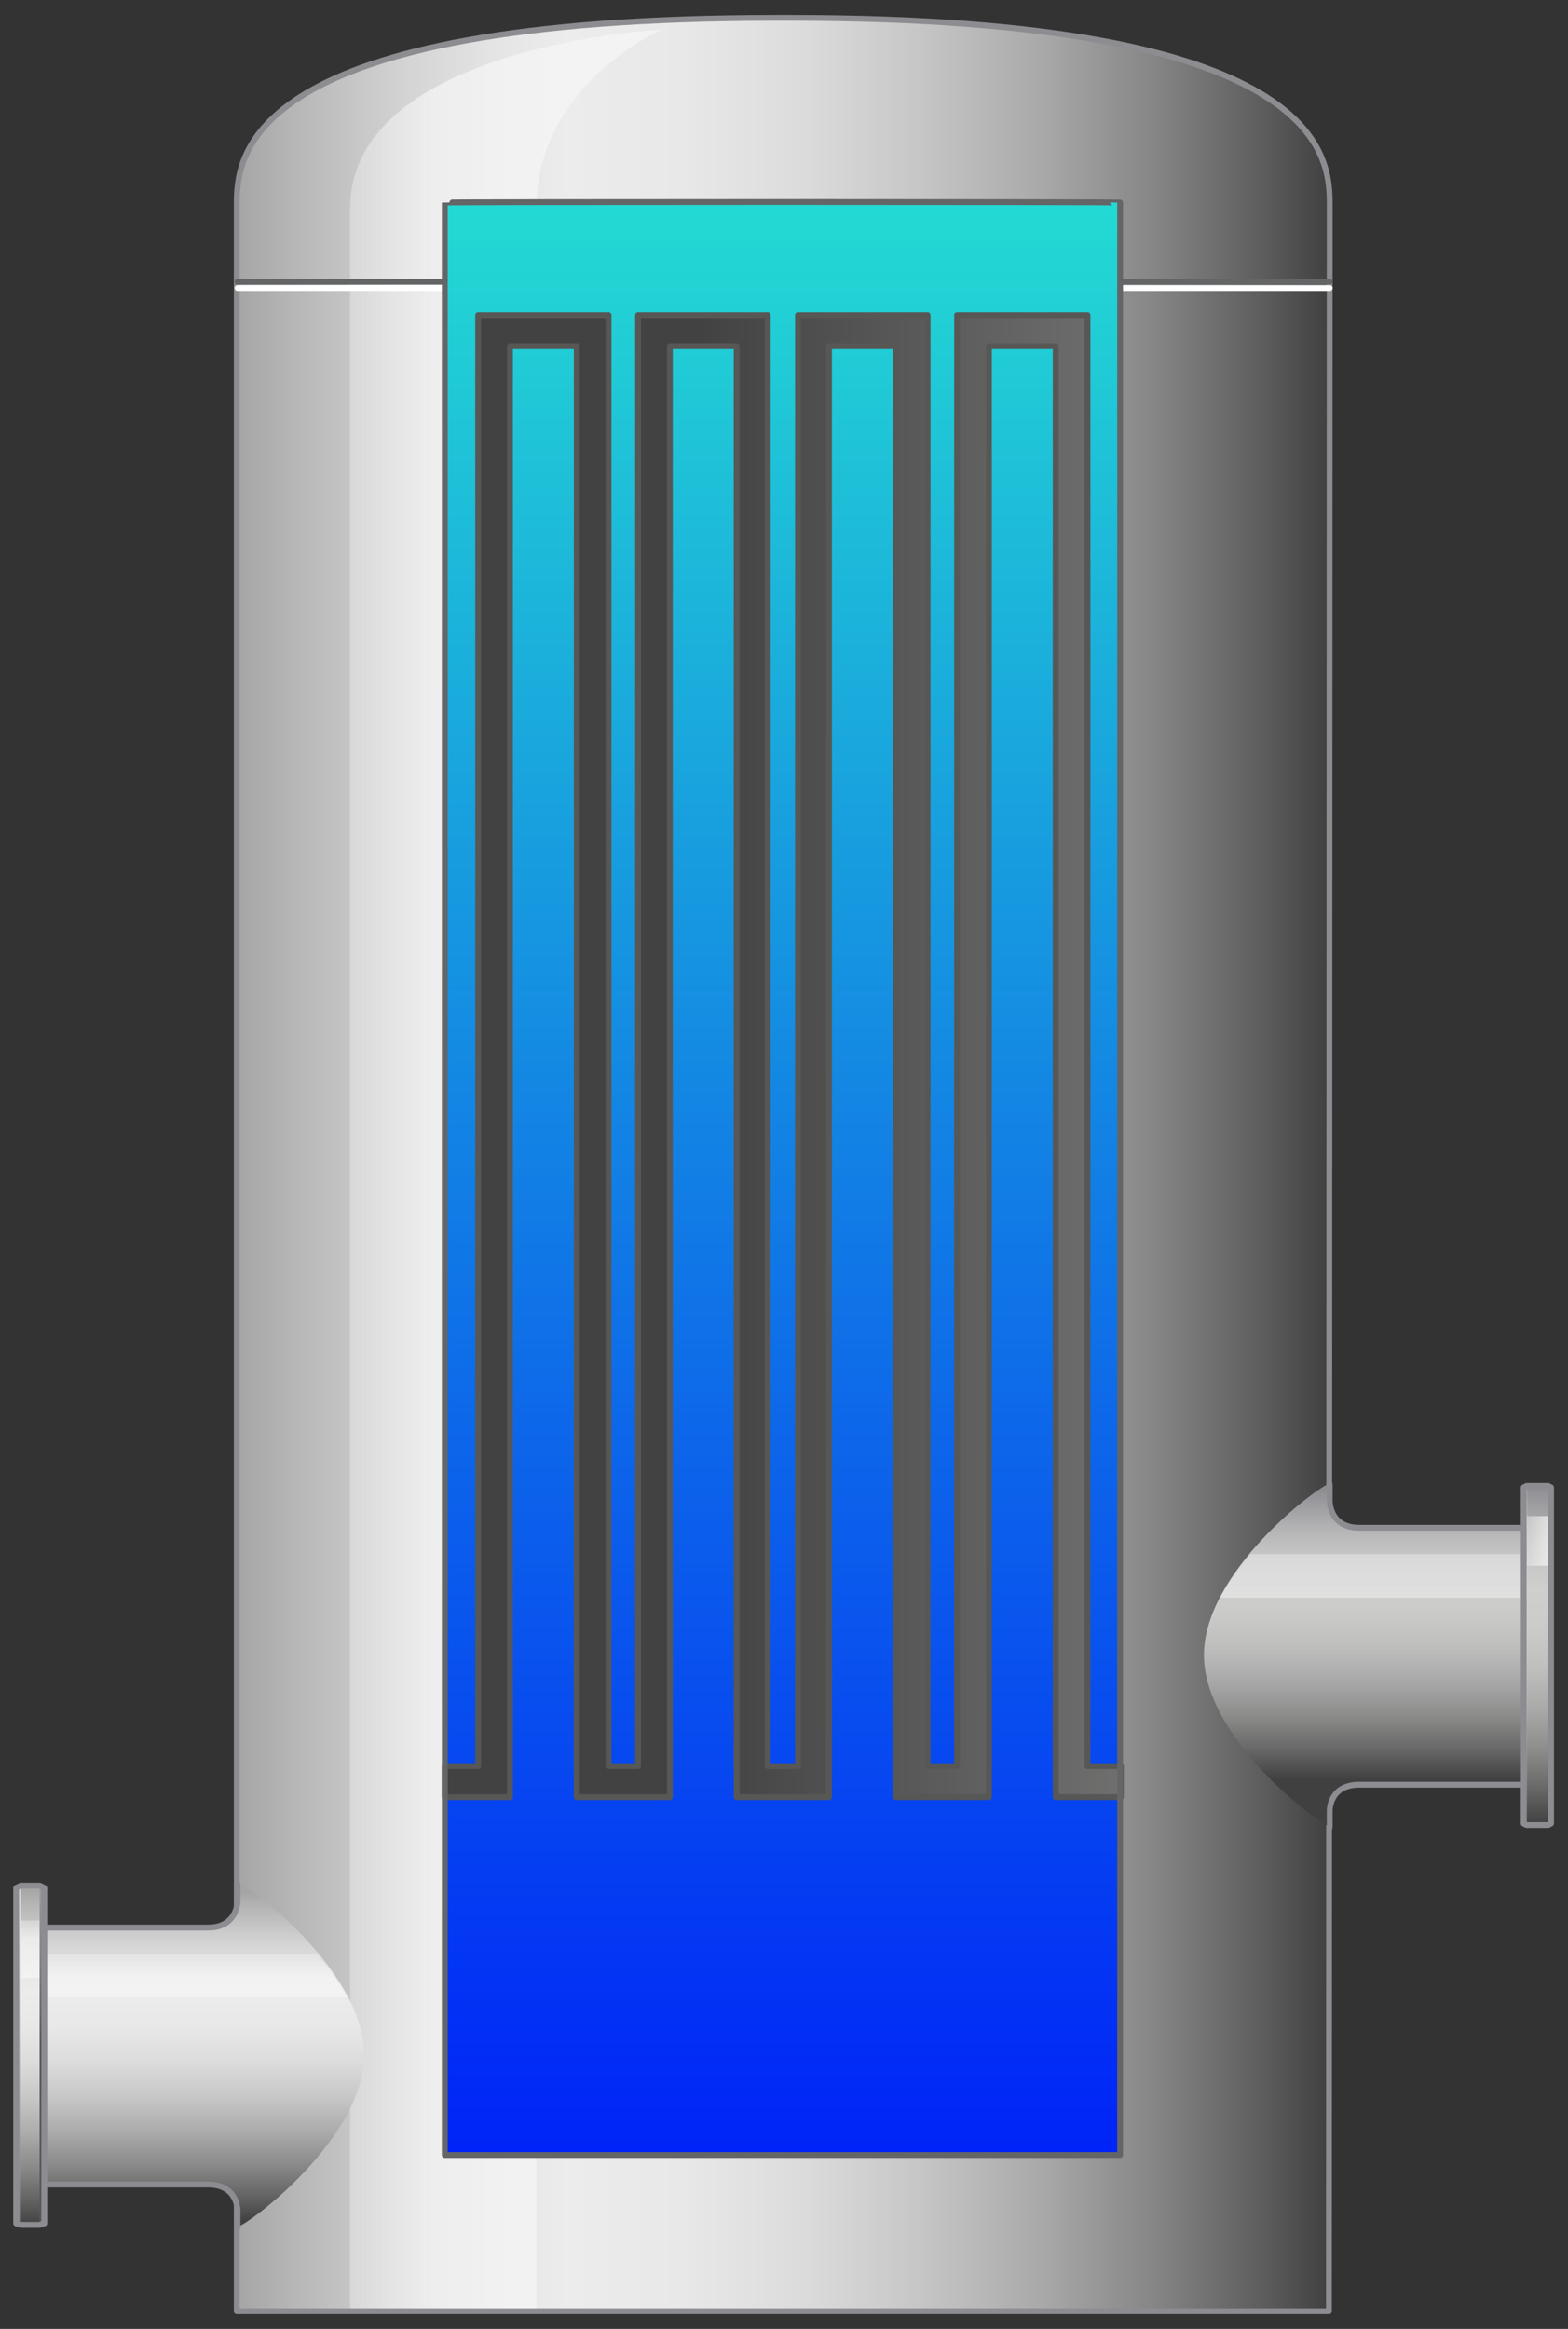 <?xml version="1.0" encoding="utf-8"?>

<!-- Copyright 2016 Siemens AG -->

<!-- Generator: Adobe Illustrator 16.0.4, SVG Export Plug-In . SVG Version: 6.00 Build 0)  -->
<!DOCTYPE svg PUBLIC "-//W3C//DTD SVG 1.1//EN" "http://www.w3.org/Graphics/SVG/1.1/DTD/svg11.dtd">
<svg version="1.1" id="Flameless_Thermal_Oxidizer_Cold"
	 xmlns="http://www.w3.org/2000/svg" xmlns:xlink="http://www.w3.org/1999/xlink" x="0px" y="0px" width="202px" height="300px"
	 viewBox="0 0 202 300" enable-background="new 0 0 202 300" xml:space="preserve">
<rect x="0" y="0" width="202" height="300" fill="#333333" stroke="none"/>
<g id="Vessel_10_">
	<g id="Vessel_11_">
		<linearGradient id="Shape_1_" gradientUnits="userSpaceOnUse" x1="30.596" y1="149.931" x2="171.334" y2="149.931">
			<stop  offset="0" style="stop-color:#A5A5A5"/>
			<stop  offset="4.758149e-02" style="stop-color:#B5B5B5"/>
			<stop  offset="0.151" style="stop-color:#D3D3D3"/>
			<stop  offset="0.239" style="stop-color:#E5E5E5"/>
			<stop  offset="0.302" style="stop-color:#ECECEC"/>
			<stop  offset="0.407" style="stop-color:#E8E8E8"/>
			<stop  offset="0.514" style="stop-color:#DCDCDC"/>
			<stop  offset="0.621" style="stop-color:#C7C7C7"/>
			<stop  offset="0.729" style="stop-color:#ABABAB"/>
			<stop  offset="0.838" style="stop-color:#868686"/>
			<stop  offset="0.945" style="stop-color:#5A5A5A"/>
			<stop  offset="1" style="stop-color:#404040"/>
		</linearGradient>
		
			<path id="Shape_29_" fill="url(#Shape_1_)" stroke="#8C8C91" stroke-width="0.75" stroke-linecap="round" stroke-linejoin="round" stroke-miterlimit="10" d="
			M171.3,26.3c0-6.2-0.8-24-69.6-24c-0.3,0-0.5,0-0.8,0c-0.3,0-0.5,0-0.8,0c-68.8,0-69.6,17.8-69.6,24l0,0v271.4h140.7L171.3,26.3
			L171.3,26.3z"/>
		<linearGradient id="Reflection_1_" gradientUnits="userSpaceOnUse" x1="44.811" y1="150.536" x2="55.994" y2="150.536">
			<stop  offset="0" style="stop-color:#F2F2F2;stop-opacity:0.4"/>
			<stop  offset="1" style="stop-color:#F7F7F7;stop-opacity:0.7"/>
		</linearGradient>
		<path id="Reflection_29_" fill="url(#Reflection_1_)" d="M45.1,26.5L45.1,26.5c0,17.7,0,261.2,0,270.8h24c0-9.1,0-241.9,0-270.4h0
			c0-16.2,16.2-23.1,16.2-23.1S45.6,5.8,45.1,26.5z"/>
	</g>
	
		<line id="Reflection_Line_5_" fill="none" stroke="#FFFFFF" stroke-width="0.75" stroke-linecap="round" stroke-linejoin="round" stroke-miterlimit="10" x1="30.6" y1="37.1" x2="171.3" y2="37.1"/>
	
		<line id="Devider_Line_5_" fill="none" stroke="#646567" stroke-width="0.75" stroke-linecap="round" stroke-linejoin="round" stroke-miterlimit="10" x1="30.6" y1="36.3" x2="171.3" y2="36.3"/>
</g>
<g id="Outlet_5_">
	<g id="Flange_12_">
		<linearGradient id="Shape_2_" gradientUnits="userSpaceOnUse" x1="198.044" y1="191.418" x2="198.044" y2="235.122">
			<stop  offset="0" style="stop-color:#8C8C91"/>
			<stop  offset="3.767256e-02" style="stop-color:#98989C"/>
			<stop  offset="0.145" style="stop-color:#B6B6B7"/>
			<stop  offset="0.237" style="stop-color:#C8C8C8"/>
			<stop  offset="0.302" style="stop-color:#CFCFCE"/>
			<stop  offset="0.418" style="stop-color:#CBCBCA"/>
			<stop  offset="0.535" style="stop-color:#BFBFBE"/>
			<stop  offset="0.653" style="stop-color:#AAAAAA"/>
			<stop  offset="0.771" style="stop-color:#8E8E8D"/>
			<stop  offset="0.889" style="stop-color:#696969"/>
			<stop  offset="1" style="stop-color:#404040"/>
		</linearGradient>
		
			<polygon id="Shape_28_" fill="url(#Shape_2_)" stroke="#8C8C91" stroke-width="0.75" stroke-linejoin="round" stroke-miterlimit="10" points="
			196.3,234.9 196.7,235.1 199.4,235.1 199.8,234.9 199.8,191.6 199.4,191.4 196.7,191.4 196.3,191.6 		"/>
		<linearGradient id="Reflection_2_" gradientUnits="userSpaceOnUse" x1="196.719" y1="198.496" x2="199.369" y2="198.496">
			<stop  offset="0" style="stop-color:#F2F2F2;stop-opacity:0.4"/>
			<stop  offset="1" style="stop-color:#F7F7F7;stop-opacity:0.7"/>
		</linearGradient>
		<rect id="Reflection_28_" x="196.7" y="195.3" fill="url(#Reflection_2_)" width="2.7" height="6.4"/>
		<linearGradient id="Edge_Right_1_" gradientUnits="userSpaceOnUse" x1="199.588" y1="191.47" x2="199.588" y2="235.766">
			<stop  offset="0" style="stop-color:#AFAFAE"/>
			<stop  offset="1" style="stop-color:#424242"/>
		</linearGradient>
		
			<polyline id="Edge_Right_12_" fill="url(#Edge_Right_1_)" stroke="#8C8C91" stroke-width="0.75" stroke-linejoin="round" stroke-miterlimit="10" points="
			199.4,235.1 199.8,234.9 199.8,191.6 199.4,191.4 		"/>
		<linearGradient id="Edge_Left_1_" gradientUnits="userSpaceOnUse" x1="196.5" y1="191.494" x2="196.5" y2="246.122">
			<stop  offset="0" style="stop-color:#CFCFCE"/>
			<stop  offset="4.006578e-02" style="stop-color:#E4E4E3"/>
			<stop  offset="8.471731e-02" style="stop-color:#F3F3F3"/>
			<stop  offset="0.136" style="stop-color:#FCFCFC"/>
			<stop  offset="0.208" style="stop-color:#FFFFFF"/>
			<stop  offset="0.313" style="stop-color:#FCFCFB"/>
			<stop  offset="0.405" style="stop-color:#F1F1F1"/>
			<stop  offset="0.493" style="stop-color:#DFDFDF"/>
			<stop  offset="0.578" style="stop-color:#C5C5C5"/>
			<stop  offset="0.661" style="stop-color:#A5A4A4"/>
			<stop  offset="0.742" style="stop-color:#7D7D7C"/>
			<stop  offset="0.807" style="stop-color:#575756"/>
		</linearGradient>
		
			<polyline id="Edge_Left_12_" fill="url(#Edge_Left_1_)" stroke="#8C8C91" stroke-width="0.75" stroke-linejoin="round" stroke-miterlimit="10" points="
			196.7,191.4 196.3,191.6 196.3,234.9 196.7,235.1 		"/>
	</g>
	<g id="Connection_Vessel_12_">
		<linearGradient id="Shape_3_" gradientUnits="userSpaceOnUse" x1="175.699" y1="191.801" x2="175.699" y2="229.305">
			<stop  offset="0" style="stop-color:#8C8C91"/>
			<stop  offset="3.767256e-02" style="stop-color:#98989C"/>
			<stop  offset="0.145" style="stop-color:#B6B6B7"/>
			<stop  offset="0.237" style="stop-color:#C8C8C8"/>
			<stop  offset="0.302" style="stop-color:#CFCFCE"/>
			<stop  offset="0.418" style="stop-color:#CBCBCA"/>
			<stop  offset="0.535" style="stop-color:#BFBFBE"/>
			<stop  offset="0.653" style="stop-color:#AAAAAA"/>
			<stop  offset="0.771" style="stop-color:#8E8E8D"/>
			<stop  offset="0.889" style="stop-color:#696969"/>
			<stop  offset="1" style="stop-color:#404040"/>
		</linearGradient>
		<path id="Shape_27_" fill="url(#Shape_3_)" d="M196.3,196.7c0,0-17.2,0-21.2,0c-3.8,0-3.8-3.4-3.8-3.4s0-0.2,0-2.2
			c-1.6,0.4-16.2,11.4-16.2,22.1c0,10.7,14.7,21.7,16.2,22.1c0-1.7,0-2.1,0-2.1s-0.1-3.4,3.8-3.4c4,0,21.2,0,21.2,0V196.7z"/>
		<linearGradient id="Reflection_3_" gradientUnits="userSpaceOnUse" x1="176.551" y1="203.973" x2="176.551" y2="208.356">
			<stop  offset="0" style="stop-color:#F2F2F2;stop-opacity:0.4"/>
			<stop  offset="1" style="stop-color:#F7F7F7;stop-opacity:0.7"/>
		</linearGradient>
		<path id="Reflection_27_" fill="url(#Reflection_3_)" d="M157.2,205.8c1.7-3.2,3.9-5.6,3.9-5.6h34.8v5.6H157.2z"/>
		
			<path id="Outline_17_" fill="none" stroke="#8C8C91" stroke-width="0.75" stroke-linecap="round" stroke-linejoin="round" stroke-miterlimit="10" d="
			M171.3,235.4v-2.1c0,0-0.1-3.4,3.8-3.4c4,0,21.2,0,21.2,0v-33.1c0,0-17.2,0-21.2,0c-3.8,0-3.8-3.4-3.8-3.4v-2.2"/>
	</g>
</g>
<g id="Inlet_5_">
	<g id="Connection_Vessel_11_">
		<linearGradient id="Shape_4_" gradientUnits="userSpaceOnUse" x1="26.242" y1="243.752" x2="26.242" y2="286.178">
			<stop  offset="0" style="stop-color:#A5A5A5"/>
			<stop  offset="4.758149e-02" style="stop-color:#B5B5B5"/>
			<stop  offset="0.151" style="stop-color:#D3D3D3"/>
			<stop  offset="0.239" style="stop-color:#E5E5E5"/>
			<stop  offset="0.302" style="stop-color:#ECECEC"/>
			<stop  offset="0.407" style="stop-color:#E8E8E8"/>
			<stop  offset="0.514" style="stop-color:#DCDCDC"/>
			<stop  offset="0.621" style="stop-color:#C7C7C7"/>
			<stop  offset="0.729" style="stop-color:#ABABAB"/>
			<stop  offset="0.838" style="stop-color:#868686"/>
			<stop  offset="0.945" style="stop-color:#5A5A5A"/>
			<stop  offset="1" style="stop-color:#404040"/>
		</linearGradient>
		<path id="Shape_26_" fill="url(#Shape_4_)" d="M5.7,248.2c0,0,17.2,0,21.2,0c3.8,0,3.8-3.4,3.8-3.4s0-0.2,0-2.2
			c1.6,0.4,16.2,11.4,16.2,22.1c0,10.7-14.7,21.7-16.2,22.1c0-1.7,0-2.1,0-2.1s0.1-3.4-3.8-3.4c-4,0-21.2,0-21.2,0V248.2z"/>
		<linearGradient id="Reflection_4_" gradientUnits="userSpaceOnUse" x1="25.381" y1="252.103" x2="25.381" y2="254.968">
			<stop  offset="0" style="stop-color:#F2F2F2;stop-opacity:0.4"/>
			<stop  offset="1" style="stop-color:#F7F7F7;stop-opacity:0.7"/>
		</linearGradient>
		<path id="Reflection_26_" fill="url(#Reflection_4_)" d="M44.7,257.3c-1.7-3.2-3.9-5.6-3.9-5.6H6v5.6H44.7z"/>
		
			<path id="Outline_16_" fill="none" stroke="#8C8C91" stroke-width="0.75" stroke-linecap="round" stroke-linejoin="round" stroke-miterlimit="10" d="
			M30.6,286.9v-2.1c0,0,0.1-3.4-3.8-3.4c-4,0-21.2,0-21.2,0v-33.1c0,0,17.2,0,21.2,0c3.8,0,3.8-3.4,3.8-3.4v-2.2"/>
	</g>
	<g id="Flange_11_">
		<linearGradient id="Shape_5_" gradientUnits="userSpaceOnUse" x1="3.9" y1="243.283" x2="3.9" y2="286.661">
			<stop  offset="0" style="stop-color:#A5A5A5"/>
			<stop  offset="4.758149e-02" style="stop-color:#B5B5B5"/>
			<stop  offset="0.151" style="stop-color:#D3D3D3"/>
			<stop  offset="0.239" style="stop-color:#E5E5E5"/>
			<stop  offset="0.302" style="stop-color:#ECECEC"/>
			<stop  offset="0.407" style="stop-color:#E8E8E8"/>
			<stop  offset="0.514" style="stop-color:#DCDCDC"/>
			<stop  offset="0.621" style="stop-color:#C7C7C7"/>
			<stop  offset="0.729" style="stop-color:#ABABAB"/>
			<stop  offset="0.838" style="stop-color:#868686"/>
			<stop  offset="0.945" style="stop-color:#5A5A5A"/>
			<stop  offset="1" style="stop-color:#404040"/>
		</linearGradient>
		
			<polygon id="Shape_25_" fill="url(#Shape_5_)" stroke="#8C8C91" stroke-width="0.75" stroke-linejoin="round" stroke-miterlimit="10" points="
			5.7,243.2 5.1,242.9 2.7,242.9 2.1,243.2 2.1,286.4 2.7,286.6 5.1,286.6 5.7,286.4 		"/>
		<linearGradient id="Reflection_5_" gradientUnits="userSpaceOnUse" x1="3.9" y1="247.724" x2="3.9" y2="249.853">
			<stop  offset="0" style="stop-color:#F2F2F2;stop-opacity:0.4"/>
			<stop  offset="1" style="stop-color:#F7F7F7;stop-opacity:0.7"/>
		</linearGradient>
		<rect id="Reflection_25_" x="2.7" y="247.4" fill="url(#Reflection_5_)" width="2.5" height="7.4"/>
		
			<linearGradient id="Edge_Right_2_" gradientUnits="userSpaceOnUse" x1="1497.917" y1="570.109" x2="1539.625" y2="570.109" gradientTransform="matrix(0 1 1 0 -564.713 -1275.989)">
			<stop  offset="0" style="stop-color:#575756"/>
			<stop  offset="1.586480e-02" style="stop-color:#5D5C5C"/>
			<stop  offset="0.117" style="stop-color:#797878"/>
			<stop  offset="0.218" style="stop-color:#8D8D8C"/>
			<stop  offset="0.319" style="stop-color:#999998"/>
			<stop  offset="0.418" style="stop-color:#9D9D9C"/>
			<stop  offset="0.54" style="stop-color:#979696"/>
			<stop  offset="0.712" style="stop-color:#848484"/>
			<stop  offset="0.913" style="stop-color:#676666"/>
			<stop  offset="1" style="stop-color:#575756"/>
		</linearGradient>
		
			<polyline id="Edge_Right_11_" fill="url(#Edge_Right_2_)" stroke="#8C8C91" stroke-width="0.75" stroke-linejoin="round" stroke-miterlimit="10" points="
			5.1,242.9 5.7,243.2 5.7,286.4 5.1,286.6 		"/>
		
			<linearGradient id="Edge_Left_2_" gradientUnits="userSpaceOnUse" x1="1518.922" y1="567.117" x2="1562.626" y2="567.117" gradientTransform="matrix(0 1 1 0 -564.713 -1275.989)">
			<stop  offset="0" style="stop-color:#FFFFFF"/>
			<stop  offset="1" style="stop-color:#7C7C7B"/>
		</linearGradient>
		
			<polyline id="Edge_Left_11_" fill="url(#Edge_Left_2_)" stroke="#8C8C91" stroke-width="0.75" stroke-linejoin="round" stroke-miterlimit="10" points="
			2.7,286.6 2.1,286.4 2.1,243.2 2.7,242.9 		"/>
	</g>
</g>
<g id="Inside_View_6_">
	
		<linearGradient id="Gradation_Area_Cold_1_" gradientUnits="userSpaceOnUse" x1="100.849" y1="276.35" x2="100.849" y2="27.232">
		<stop  offset="0" style="stop-color:#0024F7"/>
		<stop  offset="1" style="stop-color:#23D9D3"/>
	</linearGradient>
	<path id="Gradation_Area_Cold_5_" fill="url(#Gradation_Area_Cold_1_)" d="M57.3,26.1v251.5h87V26.1h0
		C141.8,26.1,59.7,26.1,57.3,26.1z"/>
	<linearGradient id="Technic_1_" gradientUnits="userSpaceOnUse" x1="222.434" y1="136.038" x2="89.715" y2="136.038">
		<stop  offset="0" style="stop-color:#AFAFAE"/>
		<stop  offset="1" style="stop-color:#424242"/>
	</linearGradient>
	
		<polygon id="Technic_5_" fill="url(#Technic_1_)" stroke="#575756" stroke-width="0.75" stroke-linecap="round" stroke-linejoin="round" stroke-miterlimit="10" points="
		144.4,231.5 136,231.5 136,44.6 127.4,44.6 127.4,231.5 115.4,231.5 115.4,44.6 106.8,44.6 106.8,231.5 94.9,231.5 94.9,44.6 
		86.3,44.6 86.3,231.5 74.3,231.5 74.3,44.6 65.7,44.6 65.7,231.5 57.3,231.5 57.3,227.5 61.6,227.5 61.6,40.6 78.4,40.6 
		78.4,227.5 82.2,227.5 82.2,40.6 98.9,40.6 98.9,227.5 102.8,227.5 102.8,40.6 119.5,40.6 119.5,227.5 123.3,227.5 123.3,40.6 
		140.1,40.6 140.1,227.5 144.4,227.5 	"/>
	
		<path id="Outline_15_" fill="none" stroke="#646567" stroke-width="0.75" stroke-linecap="round" stroke-linejoin="round" stroke-miterlimit="10" d="
		M57.3,26.1v251.5h87V26.1h0C144.3,26,57.3,26,57.3,26.1z"/>
</g>
</svg>
